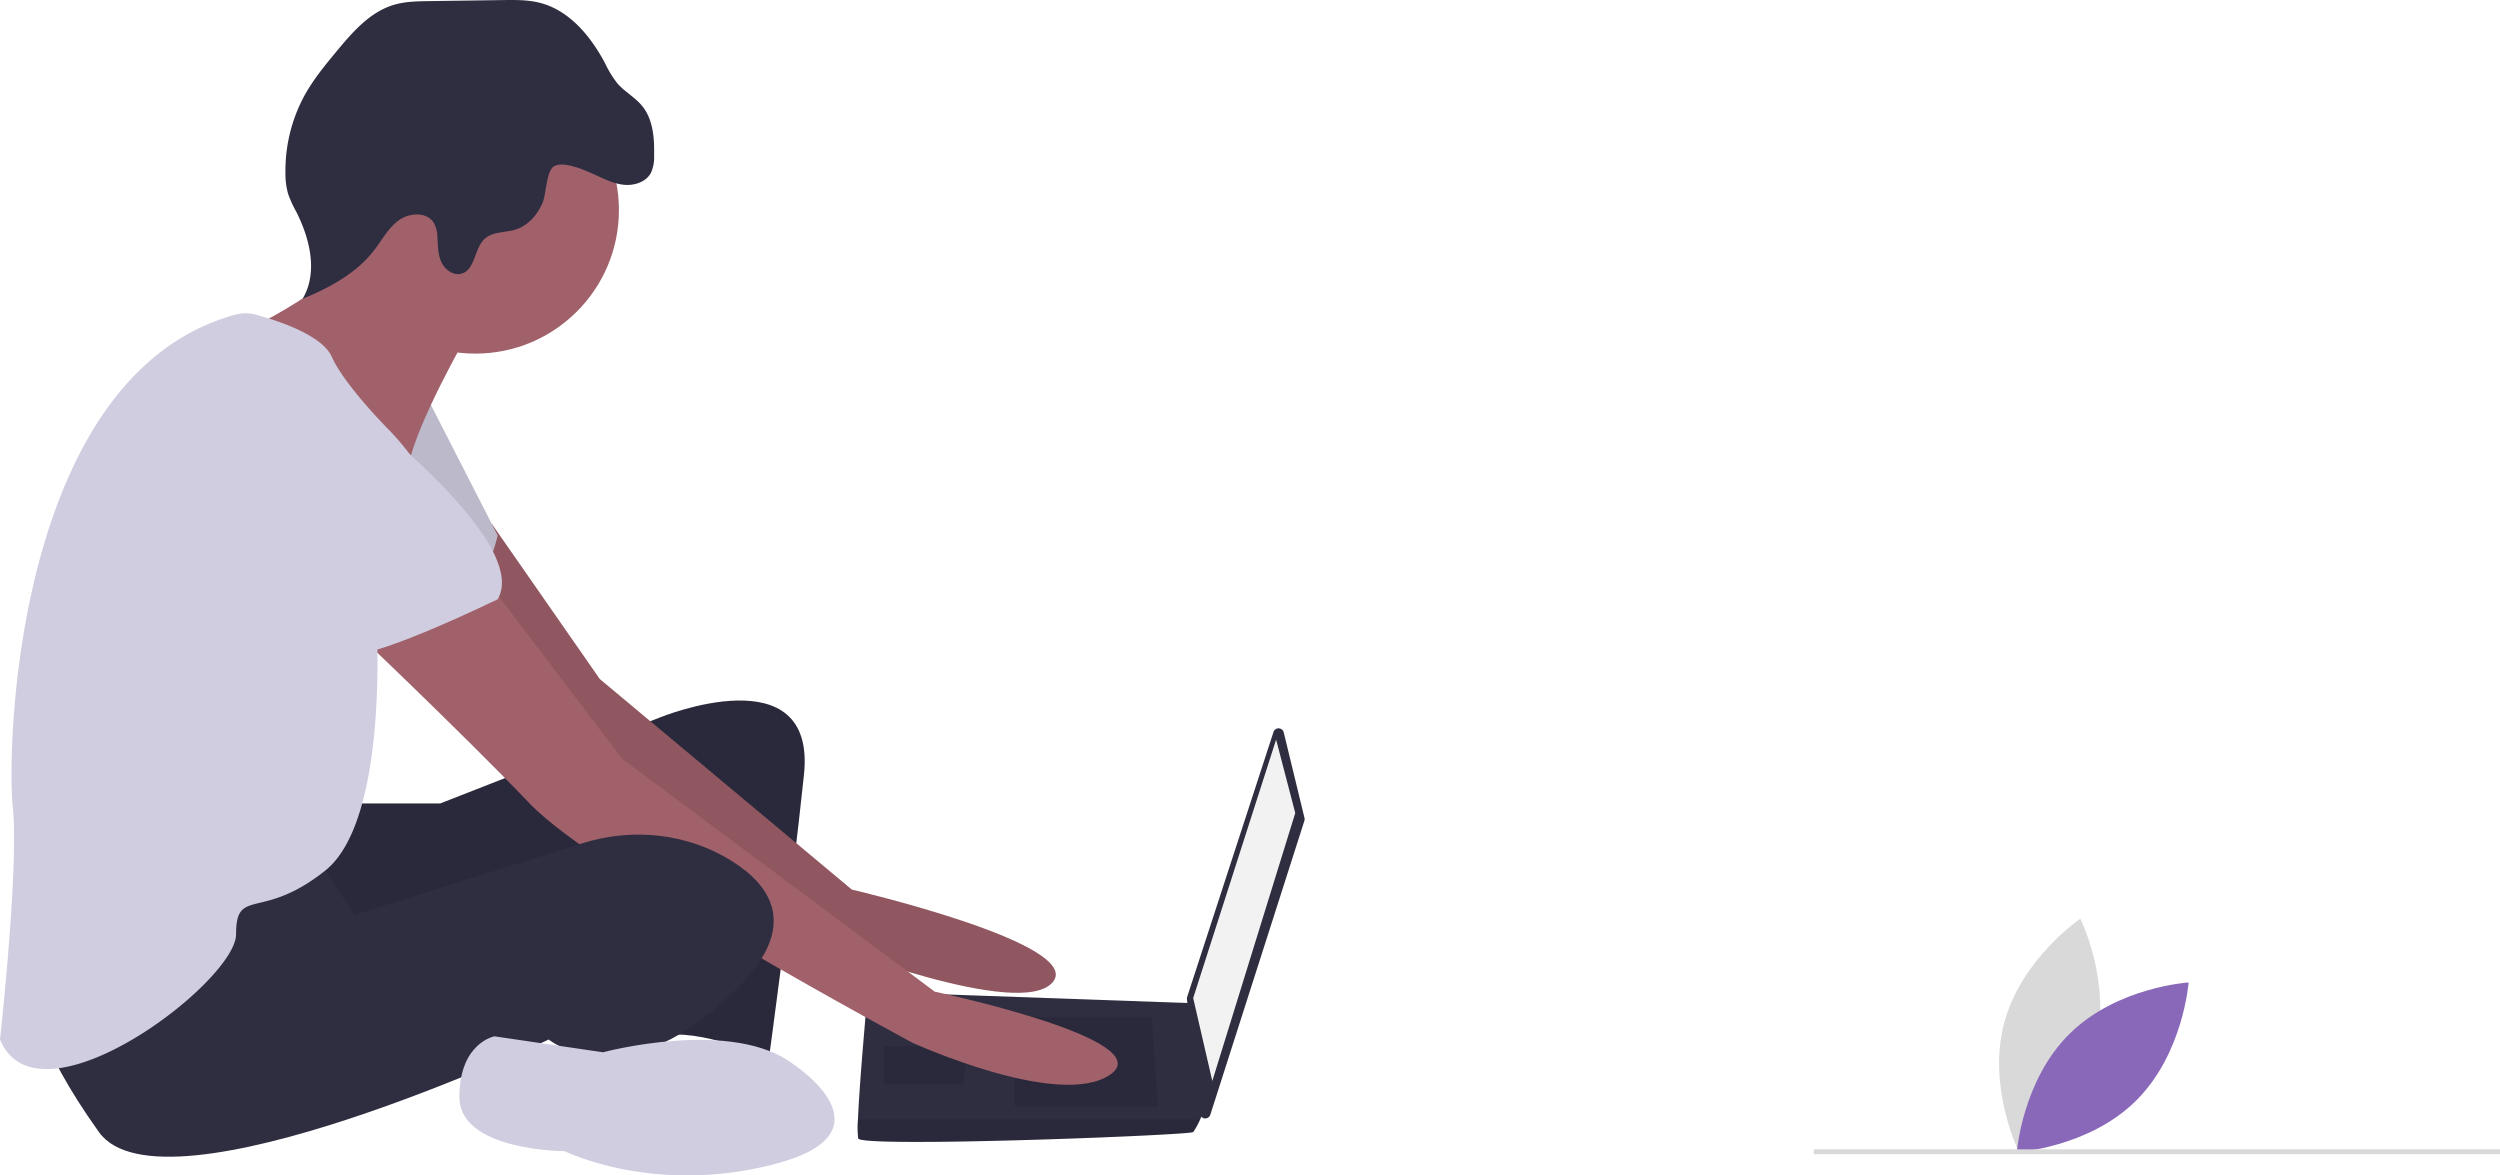 <svg xmlns="http://www.w3.org/2000/svg" width="857.05" height="402.963"><g data-name="Group 3" transform="translate(0 -224.803)"><path data-name="Path 1" d="M718.302 583.873c-5.806 22.109-26.15 35.926-26.15 35.926s-10.931-22.029-5.125-44.138 26.15-35.925 26.15-35.925 10.93 22.028 5.125 44.137z" fill="#d9d9d9"/><path data-name="Path 2" d="M709.496 579.197c-16.261 16.065-18.08 40.59-18.08 40.59s24.545-1.522 40.806-17.588 18.08-40.59 18.08-40.59-24.545 1.522-40.806 17.588z" fill="#8a68b9"/><path data-name="Path 3" d="M120.306 500.239h30.624l75.465-29.53s53.591-21.874 49.217 19.687-12.031 97.339-12.031 97.339-24.061-10.937-37.186-7.656-4.375-66.716-4.375-66.716-107.182 51.405-117.026 44.846-12.031-52.5-12.031-52.5z" fill="#2f2e41"/><path data-name="Path 4" d="M120.306 500.239h30.624l75.465-29.53s53.591-21.874 49.217 19.687-12.031 97.339-12.031 97.339-24.061-10.937-37.186-7.656-4.375-66.716-4.375-66.716-107.182 51.405-117.026 44.846-12.031-52.5-12.031-52.5z" opacity=".1"/><path data-name="Path 5" d="M168.555 404.337l37.061 53.248 86.4 72.184s79.84 18.593 68.9 31.717-77.653-13.124-77.653-13.124-99.527-72.184-102.808-77.653-39.369-56.872-39.369-56.872z" fill="#a0616a"/><path data-name="Path 6" d="M168.555 404.337l37.061 53.248 86.4 72.184s79.84 18.593 68.9 31.717-77.653-13.124-77.653-13.124-99.527-72.184-102.808-77.653-39.369-56.872-39.369-56.872z" opacity=".1"/><path data-name="Path 7" d="M146.556 361.34l24.061 47.029s-5.469 22.968-14.218 25.155-45.935-28.436-45.935-28.436z" fill="#d0cde1"/><path data-name="Path 8" d="M146.556 361.34l24.061 47.029s-5.469 22.968-14.218 25.155-45.935-28.436-45.935-28.436z" opacity=".1"/><path data-name="Path 9" d="M440.094 475.889l7.108 29.319a1.83 1.83 0 01-.036.99l-32.241 100.754a1.831 1.831 0 01-3.564-.351l-4.46-39.25a1.831 1.831 0 01.078-.774l29.594-90.823a1.831 1.831 0 013.52.135z" fill="#2f2e41"/><path data-name="Path 10" d="M437.48 478.366l6.562 25.156-28.436 91.871-6.558-28.437z" fill="#f2f2f2"/><path data-name="Path 11" d="M294.205 615.079c1.094 3.281 113.744-1.094 114.838-2.187a23.743 23.743 0 002.406-4.375c1.028-2.187 1.969-4.375 1.969-4.375l-4.375-35.414-111.558-3.959s-2.789 30.011-3.358 43.748a32.847 32.847 0 00.078 6.562z" fill="#2f2e41"/><path data-name="Path 12" d="M394.826 573.518l2.187 30.623h-49.216v-30.623z" opacity=".1"/><path data-name="Path 13" d="M331.388 583.36l.293-.058-1.387 13.183h-27.339V583.36z" opacity=".1"/><path data-name="Path 14" d="M294.205 615.079c1.094 3.281 113.744-1.094 114.838-2.187a23.747 23.747 0 002.406-4.375H294.132a32.828 32.828 0 00.073 6.562z" opacity=".1"/><circle data-name="Ellipse 1" cx="49.217" cy="49.217" r="49.217" transform="translate(113.745 247.595)" fill="#a0616a"/><path data-name="Path 15" d="M159.681 340.56s-16.406 28.436-19.687 43.748-49.217-30.624-49.217-30.624l-6.015-15.859s43.2-20.233 39.92-36.639 34.999 39.374 34.999 39.374z" fill="#a0616a"/><path data-name="Path 16" d="M168.43 425.868l44.842 59.06 107.183 79.84s77.653 16.406 60.153 28.436-67.809-10.937-67.809-10.937-108.277-57.966-131.244-82.028-65.622-64.528-65.622-64.528z" fill="#a0616a"/><path data-name="Path 17" d="M108.276 517.739l13.124 20.78 78.328-24.643c17.186-5.407 36.032-3.417 51.276 6.186 13.671 8.613 22.421 22.284 2.734 42.518-39.373 40.467-65.622 18.593-65.622 18.593S55.778 643.515 33.905 612.891s-22.968-45.935-22.968-45.935 84.215-52.499 97.339-49.217z" fill="#2f2e41"/><path data-name="Path 18" d="M272.331 589.924s35 22.968-6.562 33.9-72.184-4.375-72.184-4.375-36.092 0-36.092-18.593 12.031-20.78 12.031-20.78l37.186 5.469s44.845-12.027 65.621 4.379z" fill="#d0cde1"/><path data-name="Path 19" d="M203.336 284.431c3.35 1.493 6.672 3.261 10.313 3.694s7.789-.838 9.512-4.076a12.792 12.792 0 001.081-5.786c.132-6.006-.3-12.5-4.108-17.146-2.422-2.958-5.958-4.823-8.465-7.709a36.423 36.423 0 01-4.279-6.992c-4.876-9.158-12.1-17.959-22.129-20.6-4.19-1.1-8.585-1.049-12.917-.987l-25.267.356c-4.089.058-8.241.125-12.155 1.308-8.133 2.459-14.054 9.3-19.478 15.838-4.057 4.893-8.125 9.837-11.171 15.417a54.1 54.1 0 00-6.412 26.505 24.8 24.8 0 00.908 7.013 38.916 38.916 0 002.757 6.055c4.738 9.307 7.552 20.932 2.216 29.91 9.27-3.787 18.442-8.751 24.556-16.681 2.736-3.547 4.881-7.7 8.526-10.3s9.586-2.829 11.925.992a10.688 10.688 0 011.206 5.006c.171 2.868.166 5.846 1.382 8.448s4.112 4.7 6.877 3.924c4.762-1.341 4.306-8.65 7.974-11.97 2.785-2.521 7.083-2.039 10.661-3.184 4.169-1.334 7.3-4.945 9.08-8.943 1.355-3.039 1.335-10.991 3.9-12.637 3.216-2.065 10.527 1.216 13.507 2.545z" fill="#2f2e41"/><path data-name="Path 20" d="M80.855 332.637a12.98 12.98 0 016.756.017c7.021 1.885 22.759 6.875 26.134 14.467 4.375 9.843 19.687 25.155 19.687 25.155s20.78 20.78 16.406 35-20.78 30.624-20.78 30.624 4.375 67.809-17.5 85.309-30.626 5.467-30.626 21.872-67.81 67.809-80.934 36.092c0 0 6.562-59.06 4.375-79.84-2.154-20.481 1.002-148.262 76.482-168.696z" fill="#d0cde1"/><path data-name="Path 21" d="M115.932 360.247s66.716 49.216 54.685 70c0 0-40.467 19.687-49.217 18.593S78.746 409.467 70 406.186s-13.128-62.345 45.932-45.939z" fill="#d0cde1"/><path data-name="Rectangle 8" fill="#d9d9d9" d="M621.812 618.814H857.05v1.662H621.812z"/></g></svg>